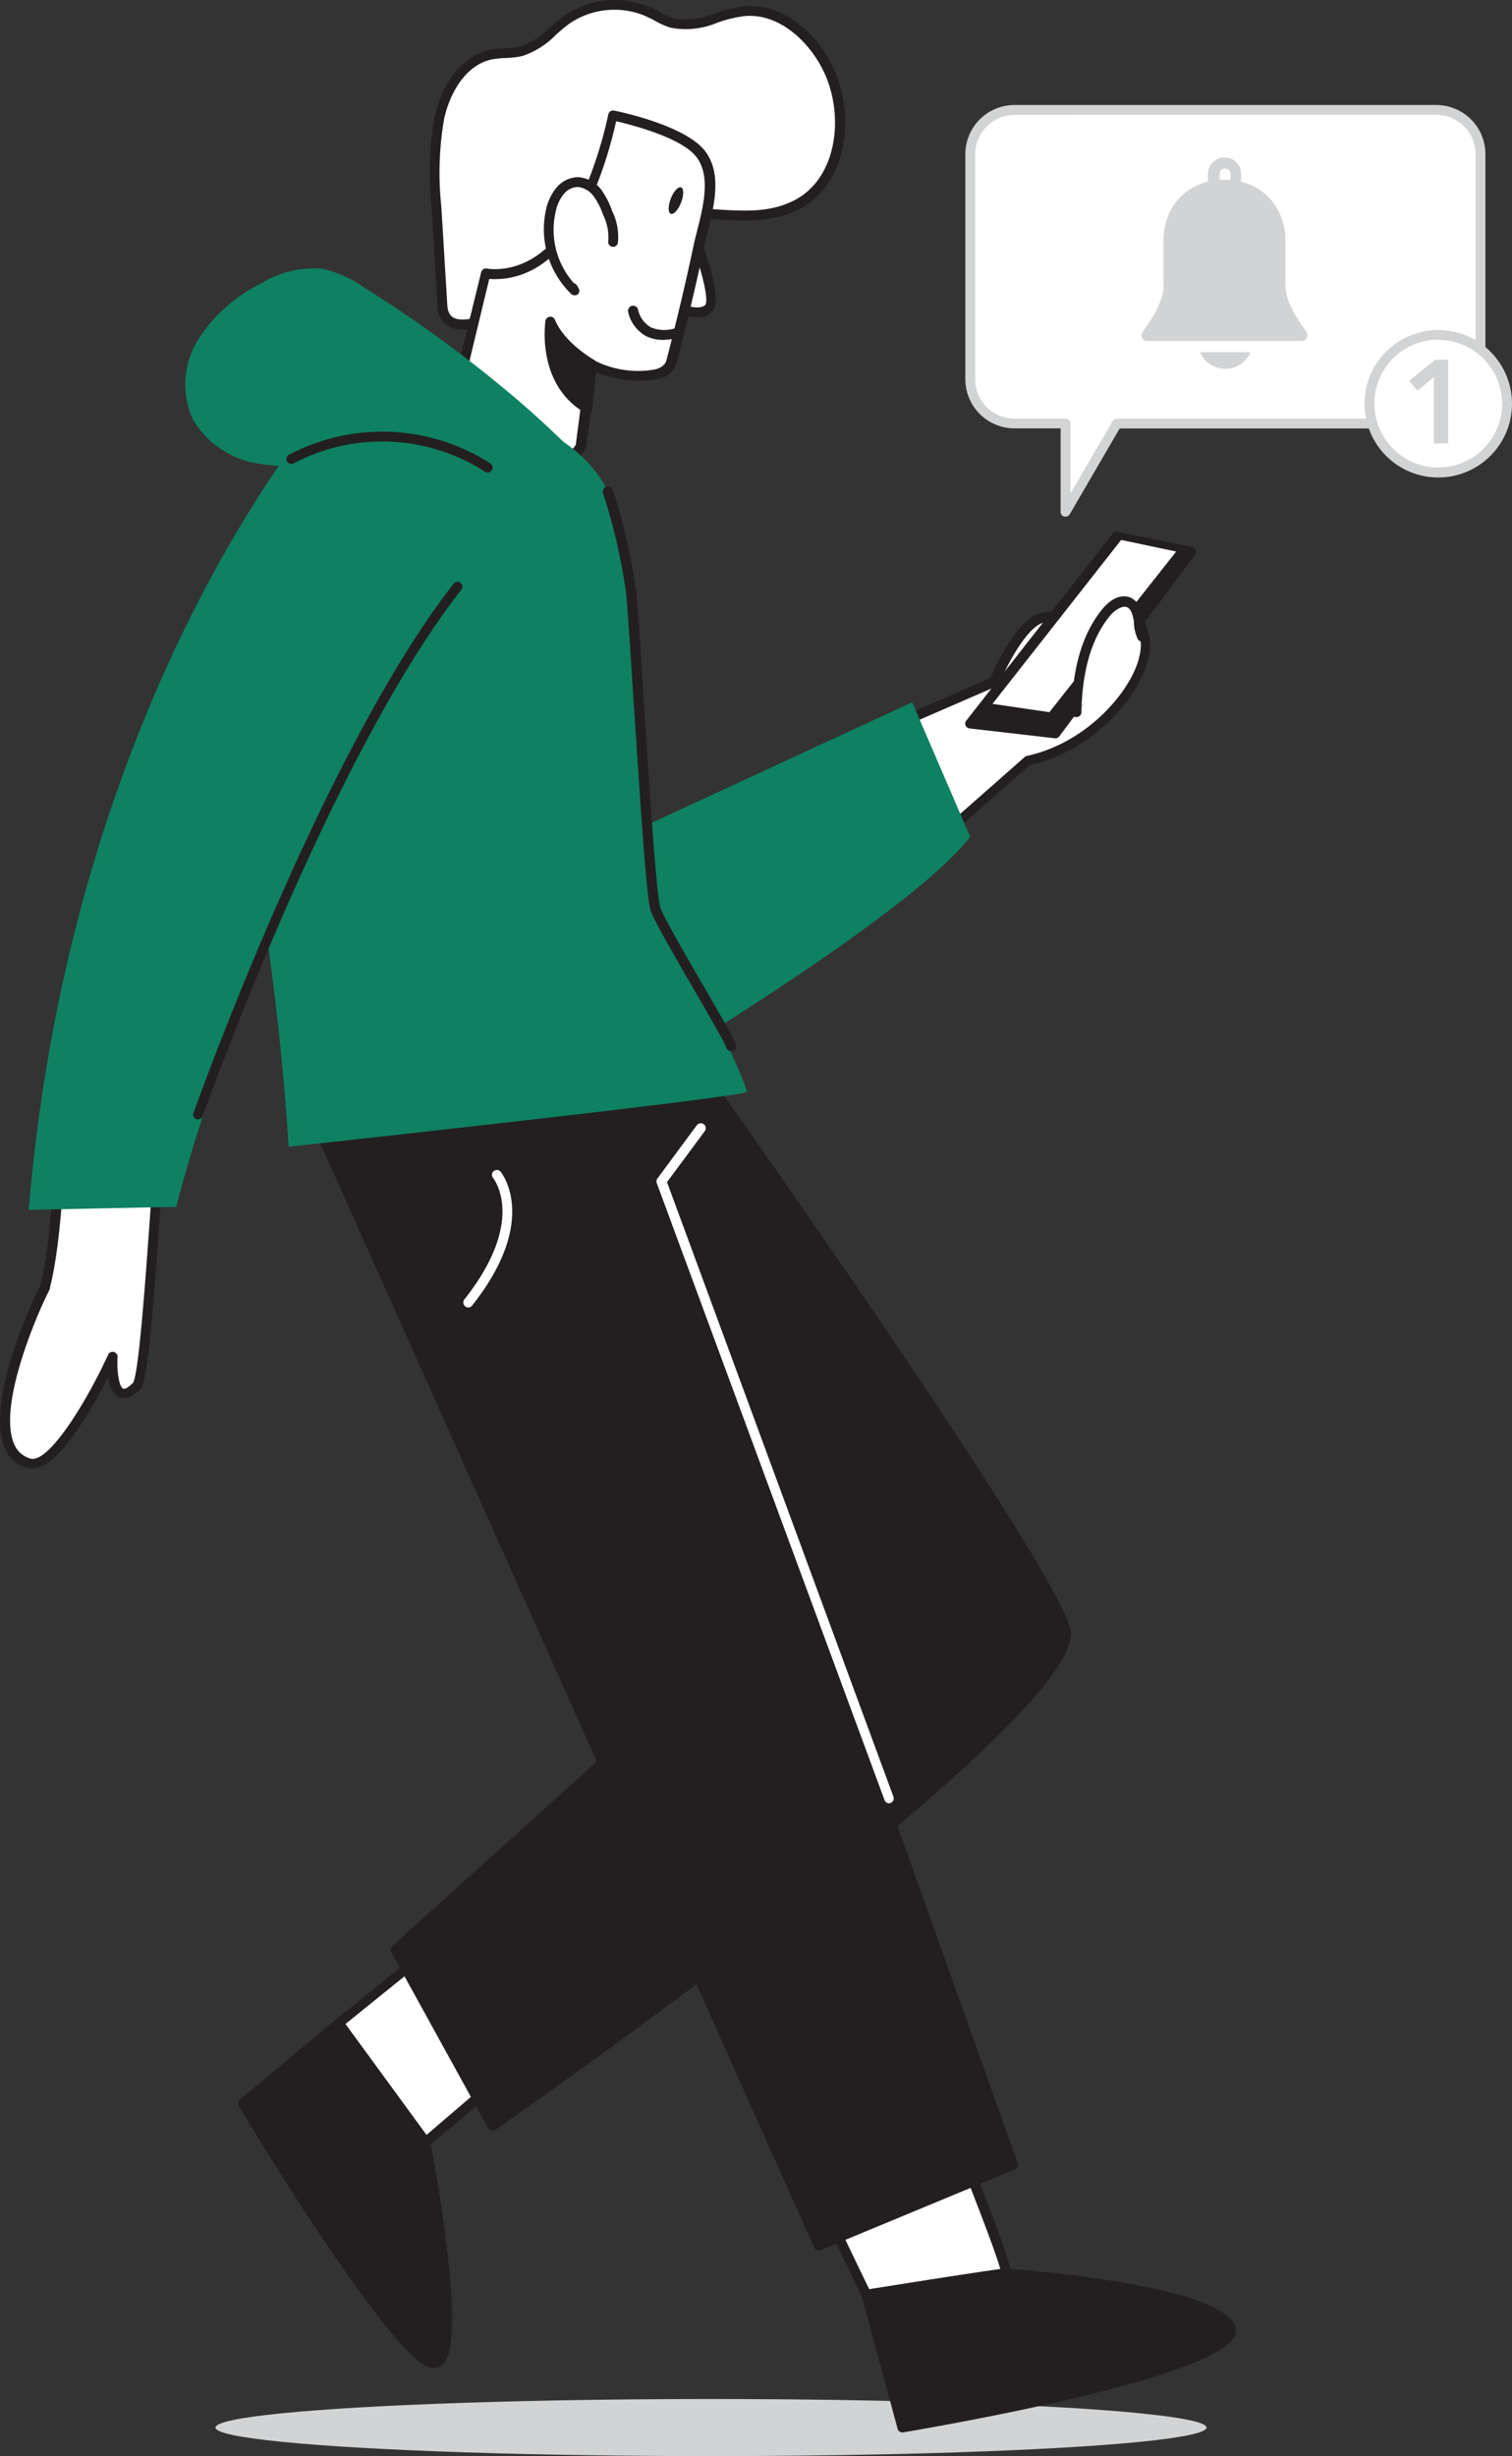 <?xml version="1.0" encoding="UTF-8" standalone="no"?>
<svg
   xmlns:dc="http://purl.org/dc/elements/1.1/"
   xmlns:cc="http://creativecommons.org/ns#"
   xmlns:rdf="http://www.w3.org/1999/02/22-rdf-syntax-ns#"
   xmlns:svg="http://www.w3.org/2000/svg"
   xmlns="http://www.w3.org/2000/svg"
   viewBox="0 0 153.616 249.484"
   version="1.1"
   id="svg106"
   width="153.616"
   height="249.484">
  <rect x="0" y="0" width="153.616" height="249.484" fill="#333333" stroke="none"/>
  <defs
     id="defs110" />
  <g
     id="_323_notifications_flatline"
     data-name="#323_notifications_flatline"
     transform="translate(-134.554,-25.006)">
    <ellipse
       cx="206.79"
       cy="271.59"
       rx="50.34"
       ry="2.9"
       fill="#d1d3d4"
       id="ellipse2" />
    <path
       d="m 150.65,144.35 c -0.28,0.36 -1.22,20.44 -2.25,21.47 -2.8,2.8 -2.44,-3 -2.44,-3 0,0 -5.37,11.71 -8.49,10.82 -5.68,-1.62 0.22,-15.18 1.67,-17.93 1.38,-5.36 1.56,-16.07 1.56,-16.07"
       fill="#ffffff"
       id="path4" />
    <path
       d="m 137.8,174.18 a 1.89,1.89 0 0 1 -0.47,-0.06 3.48,3.48 0 0 1 -2.31,-2.07 c -1.86,-4.36 2.36,-14.05 3.65,-16.52 1.33,-5.26 1.53,-15.79 1.53,-15.9 a 0.51,0.51 0 0 1 0.51,-0.49 0.49,0.49 0 0 1 0.49,0.51 c 0,0.44 -0.2,10.83 -1.58,16.18 a 0.36,0.36 0 0 1 0,0.11 c -1.13,2.16 -5.34,11.73 -3.64,15.72 a 2.5,2.5 0 0 0 1.67,1.5 c 1.86,0.53 5.74,-5.85 7.89,-10.55 a 0.5,0.5 0 0 1 0.58,-0.28 0.52,0.52 0 0 1 0.38,0.52 c -0.09,1.36 0.13,3 0.57,3.22 0.13,0.06 0.47,-0.06 1,-0.6 0.57,-0.87 1.25,-10.36 1.62,-15.46 0.41,-5.73 0.43,-5.77 0.6,-6 a 0.5,0.5 0 0 1 0.7,-0.09 0.5,0.5 0 0 1 0.15,0.59 c -0.09,0.4 -0.27,2.9 -0.46,5.54 -0.73,10.36 -1.21,15.41 -1.9,16.1 -0.69,0.69 -1.53,1.08 -2.13,0.8 a 2.58,2.58 0 0 1 -1.1,-2.1 c -1.7,3.37 -5.08,9.33 -7.75,9.33 z"
       fill="#231f20"
       id="path6" />
    <path
       d="m 223.64,99.47 12,-5.21 c 0,0 2.4,-5.77 4.79,-6.48 a 62.08,62.08 0 0 1 8.57,-1.12 4.76,4.76 0 0 1 1.83,5.07 c -0.71,3.51 -5.35,9.15 -11.83,10.55 l -11.84,10.42"
       fill="#ffffff"
       id="path8" />
    <path
       d="m 227.16,113.2 a 0.52,0.52 0 0 1 -0.38,-0.17 0.49,0.49 0 0 1 0.05,-0.7 l 11.82,-10.42 a 0.51,0.51 0 0 1 0.23,-0.12 c 6.33,-1.37 10.78,-6.88 11.44,-10.16 a 4.31,4.31 0 0 0 -1.48,-4.46 58.56,58.56 0 0 0 -8.31,1.09 c -1.77,0.53 -3.82,4.65 -4.46,6.19 a 0.51,0.51 0 0 1 -0.27,0.27 l -12,5.21 a 0.502,0.502 0 0 1 -0.4,-0.92 l 11.78,-5.13 c 0.49,-1.13 2.65,-5.88 5,-6.58 a 61.45,61.45 0 0 1 8.69,-1.14 0.51,0.51 0 0 1 0.3,0.07 5.22,5.22 0 0 1 2.06,5.59 c -0.72,3.62 -5.32,9.39 -12.08,10.92 l -11.73,10.34 a 0.52,0.52 0 0 1 -0.26,0.12 z"
       fill="#231f20"
       id="path10" />
    <polygon
       points="241.8,99.47 255.59,81.03 247.99,79.48 233.12,98.44 "
       fill="#231f20"
       id="polygon12" />
    <path
       d="m 241.8,100 h -0.06 l -8.68,-1 a 0.5,0.5 0 0 1 -0.4,-0.3 0.48,0.48 0 0 1 0.07,-0.5 l 14.87,-19 a 0.49,0.49 0 0 1 0.49,-0.18 l 7.61,1.55 a 0.49,0.49 0 0 1 0.36,0.31 0.47,0.47 0 0 1 -0.07,0.47 L 242.2,99.77 a 0.52,0.52 0 0 1 -0.4,0.23 z m -7.74,-1.92 7.51,0.89 L 254.73,81.39 248.2,80 Z"
       fill="#231f20"
       id="path14" />
    <polygon
       points="241.17,97.35 254.05,81.03 248.46,79.85 235.39,96.5 "
       fill="#ffffff"
       id="polygon16" />
    <path
       d="M 233.12,110 227.23,96.34 197.7,110 l 3,23.57 c 0,0 26.55,-15.84 32.42,-23.57 z"
       fill="#0e8162"
       id="path18" />
    <path
       d="m 231,240.43 c 0,0 6.29,15.52 5.72,15.51 -0.57,-0.01 -14.14,2.15 -14.14,2.15 0,0 -6.19,-12.73 -6,-13 0.19,-0.27 14.42,-4.66 14.42,-4.66 z"
       fill="#ffffff"
       id="path20" />
    <path
       d="m 222.58,258.59 a 0.5,0.5 0 0 1 -0.45,-0.28 c -6.3,-13 -6.18,-13.18 -6,-13.47 0.18,-0.29 0.24,-0.46 14.75,-4.89 a 0.51,0.51 0 0 1 0.61,0.29 c 6.18,15.26 5.88,15.7 5.69,16 a 0.5,0.5 0 0 1 -0.44,0.23 c -0.53,0 -8.7,1.29 -14.05,2.14 z m -5.43,-13.24 c 0.63,1.59 3.67,8 5.72,12.19 2.59,-0.42 11,-1.76 13.31,-2.05 -0.49,-1.88 -3.46,-9.45 -5.48,-14.45 -4.78,1.46 -11.9,3.69 -13.55,4.31 z"
       fill="#231f20"
       id="path22" />
    <path
       d="m 236.72,255.94 c 0,0 22.31,1.66 22.91,5.74 0.6,4.08 -33.4,9.91 -33.4,9.91 l -3.65,-13.5 z"
       fill="#231f20"
       id="path24" />
    <path
       d="m 226.23,272.08 a 0.49,0.49 0 0 1 -0.48,-0.36 l -3.65,-13.5 a 0.47,0.47 0 0 1 0.06,-0.4 0.49,0.49 0 0 1 0.34,-0.22 l 14.14,-2.16 h 0.12 c 3.79,0.28 22.74,1.91 23.36,6.17 0.62,4.26 -25.72,9.08 -33.8,10.47 z m -3,-13.58 3.36,12.5 c 16,-2.77 32.87,-7.06 32.54,-9.27 -0.2,-1.42 -6.47,-4.12 -22.39,-5.31 z"
       fill="#231f20"
       id="path26" />
    <polygon
       points="168.96,230.51 178.29,222.97 184.24,237.08 177.79,242.6 "
       fill="#ffffff"
       id="polygon28" />
    <path
       d="m 177.79,243.1 v 0 a 0.49,0.49 0 0 1 -0.35,-0.2 l -8.83,-12.08 a 0.5,0.5 0 0 1 0.09,-0.69 l 9.33,-7.54 a 0.46,0.46 0 0 1 0.44,-0.09 0.49,0.49 0 0 1 0.34,0.29 l 6,14.11 a 0.51,0.51 0 0 1 -0.14,0.57 l -6.55,5.53 a 0.5,0.5 0 0 1 -0.33,0.1 z m -8.14,-12.5 8.23,11.27 5.76,-4.93 -5.55,-13.16 z"
       fill="#231f20"
       id="path30" />
    <path
       d="m 177.79,242.6 c 0,0 4.51,23.25 0.67,22.45 -3.84,-0.8 -19.21,-26.4 -19.21,-26.4 l 9.71,-8.14 z"
       fill="#231f20"
       id="path32" />
    <path
       d="m 178.66,265.56 a 1.53,1.53 0 0 1 -0.3,0 c -3.93,-0.82 -18,-24 -19.54,-26.63 a 0.51,0.51 0 0 1 0.11,-0.64 l 9.71,-8.13 A 0.49,0.49 0 0 1 169,230 a 0.47,0.47 0 0 1 0.34,0.2 l 8.84,12.08 a 0.5,0.5 0 0 1 0.08,0.2 c 0,0.05 1,5 1.62,10.25 1.35,10.76 0.07,12 -0.35,12.43 a 1.2,1.2 0 0 1 -0.87,0.4 z M 159.9,238.75 c 6.15,10.22 16,25.26 18.67,25.81 a 0.28,0.28 0 0 0 0.28,-0.08 c 1.63,-1.61 -0.06,-14.1 -1.52,-21.68 l -8.46,-11.56 z"
       fill="#231f20"
       id="path34" />
    <path
       d="m 204.36,131.87 c 0,0 38.43,54.16 38.51,59 0.18,9.42 -58.29,50.06 -58.29,50.06 L 174.73,223 210.56,190.74 176.89,129.49 Z"
       fill="#231f20"
       id="path36" />
    <path
       d="m 184.58,241.44 h -0.11 a 0.45,0.45 0 0 1 -0.32,-0.25 l -9.86,-17.91 a 0.49,0.49 0 0 1 0.11,-0.61 l 35.53,-32 -33.48,-60.9 a 0.49,0.49 0 0 1 0.48,-0.73 l 27.47,2.34 a 0.52,0.52 0 0 1 0.36,0.21 c 4,5.56 38.52,54.43 38.61,59.29 0.18,9.58 -56.11,48.82 -58.5,50.48 a 0.52,0.52 0 0 1 -0.29,0.08 z m -9.23,-18.3 9.4,17.08 c 2.58,-1.81 15.75,-11.08 28.74,-21.17 25.22,-19.6 28.93,-26.05 28.89,-28.16 -0.07,-3.83 -27.54,-43.37 -38.3,-58.54 L 177.77,130.1 211,190.53 a 0.5,0.5 0 0 1 -0.1,0.61 z"
       fill="#231f20"
       id="path38" />
    <polygon
       points="237.45,244.91 197.06,131.7 166.14,137.83 217.72,253.1 "
       fill="#231f20"
       id="polygon40" />
    <path
       d="m 217.72,253.6 a 0.49,0.49 0 0 1 -0.45,-0.3 L 165.69,138 a 0.49,0.49 0 0 1 0,-0.44 0.5,0.5 0 0 1 0.34,-0.26 L 197,131.21 a 0.51,0.51 0 0 1 0.57,0.32 l 40.39,113.21 a 0.5,0.5 0 0 1 -0.28,0.63 l -19.73,8.19 a 0.41,0.41 0 0 1 -0.23,0.04 z M 166.85,138.2 218,252.45 l 18.85,-7.82 -40.1,-112.36 z"
       fill="#231f20"
       id="path42" />
    <path
       d="m 224.89,208.18 a 0.5,0.5 0 0 1 -0.47,-0.33 l -23.14,-62.67 a 0.49,0.49 0 0 1 0.07,-0.47 l 4,-5.41 a 0.51,0.51 0 0 1 0.7,-0.1 0.5,0.5 0 0 1 0.11,0.7 l -3.84,5.18 23,62.42 a 0.49,0.49 0 0 1 -0.29,0.64 0.38,0.38 0 0 1 -0.14,0.04 z"
       fill="#ffffff"
       id="path44" />
    <path
       d="m 181.75,58 a 1.89,1.89 0 0 1 -2.26,-2 L 178.9,46 a 32.39,32.39 0 0 1 0.32,-9.07 c 0.64,-2.86 2.45,-5.81 5.32,-6.36 1,-0.18 2,-0.07 3,-0.32 1.83,-0.47 3.07,-2.11 4.62,-3.19 a 8.62,8.62 0 0 1 8.47,-0.72 15.22,15.22 0 0 0 2.2,1 c 2.42,0.69 4.85,-1 7.35,-1.2 3.78,-0.34 7.12,2.74 8.66,6.2 2.09,4.7 1.16,11.23 -3.44,13.51 -3.62,1.79 -7.42,0.7 -11.16,0.87 -3.93,0.17 -5.69,3.12 -8.57,5.4 a 21.26,21.26 0 0 1 -9.39,4.35 c -1.28,0.22 -1.69,0.78 -2.84,1.16 A 6.11,6.11 0 0 1 181.75,58 Z"
       fill="#ffffff"
       id="path46" />
    <path
       d="M 181.57,58.47 A 2.36,2.36 0 0 1 179,56.06 L 178.4,46 a 32.75,32.75 0 0 1 0.33,-9.21 c 0.65,-2.86 2.49,-6.13 5.72,-6.74 a 11.6,11.6 0 0 1 1.41,-0.14 7.37,7.37 0 0 0 1.52,-0.17 7.71,7.71 0 0 0 3,-1.91 c 0.48,-0.41 1,-0.84 1.49,-1.21 a 9.06,9.06 0 0 1 9,-0.76 l 0.72,0.37 a 7.33,7.33 0 0 0 1.41,0.64 7.4,7.4 0 0 0 4.21,-0.52 14.09,14.09 0 0 1 2.95,-0.7 c 4.17,-0.37 7.61,3 9.17,6.5 2.17,4.88 1.21,11.74 -3.68,14.16 -2.63,1.31 -5.36,1.15 -8,1 a 31.47,31.47 0 0 0 -3.36,-0.08 c -2.71,0.12 -4.3,1.63 -6.15,3.38 -0.67,0.64 -1.36,1.3 -2.14,1.91 a 21.76,21.76 0 0 1 -9.67,4.48 4.53,4.53 0 0 0 -1.51,0.58 7.52,7.52 0 0 1 -1.25,0.56 6.38,6.38 0 0 1 -1.79,0.36 z M 197,26 a 8,8 0 0 0 -4.6,1.41 15.39,15.39 0 0 0 -1.4,1.17 8.59,8.59 0 0 1 -3.38,2.12 9.36,9.36 0 0 1 -1.72,0.2 12.45,12.45 0 0 0 -1.27,0.12 c -2.76,0.52 -4.36,3.43 -4.94,6 a 31.79,31.79 0 0 0 -0.3,8.93 L 180,56 c 0.06,1.07 0.59,1.52 1.74,1.46 v 0 a 5.69,5.69 0 0 0 1.53,-0.31 6.15,6.15 0 0 0 1.09,-0.49 5.35,5.35 0 0 1 1.81,-0.69 20.61,20.61 0 0 0 9.17,-4.24 c 0.75,-0.59 1.42,-1.23 2.08,-1.85 1.9,-1.81 3.7,-3.52 6.78,-3.66 a 33.37,33.37 0 0 1 3.47,0.08 c 2.62,0.15 5.09,0.29 7.49,-0.9 4.37,-2.16 5.19,-8.39 3.21,-12.85 -1.37,-3.08 -4.51,-6.24 -8.17,-5.91 a 13,13 0 0 0 -2.74,0.66 8.26,8.26 0 0 1 -4.78,0.52 8.12,8.12 0 0 1 -1.61,-0.72 c -0.23,-0.12 -0.45,-0.24 -0.68,-0.34 A 7.77,7.77 0 0 0 197,26 Z"
       fill="#231f20"
       id="path48" />
    <path
       d="m 204.9,48.55 c 0,0 2.71,6.73 1.64,7.79 C 205.47,57.4 203,56 203,56"
       fill="#ffffff"
       id="path50" />
    <path
       d="m 205.39,57.25 a 6.38,6.38 0 0 1 -2.67,-0.77 0.51,0.51 0 0 1 -0.2,-0.68 0.49,0.49 0 0 1 0.67,-0.2 c 0.57,0.31 2.35,1 3,0.39 0.44,-0.44 -0.38,-3.83 -1.75,-7.25 a 0.5,0.5 0 1 1 0.93,-0.37 c 0.85,2.11 2.7,7.16 1.53,8.33 a 2.05,2.05 0 0 1 -1.51,0.55 z"
       fill="#231f20"
       id="path52" />
    <path
       d="m 205.67,40.55 c 2.08,2.55 0.47,6.7 -0.12,9.5 q -1.26,5.88 -2.78,11.72 c -0.65,2.46 -7.11,1.19 -8.1,0.21 l -1.09,8.37 c 0,0 -2.45,4.25 -7.17,0.77 -4.72,-3.48 -5.25,-7.06 -5.25,-7.06 l 2.76,-11.29 c 0,0 4.26,0.91 7.83,-3.66 3.57,-4.57 5.06,-12.39 5.06,-12.39 0,0 6.84,1.35 8.86,3.83 z"
       fill="#ffffff"
       id="path54" />
    <path
       d="m 189.94,73 a 6.53,6.53 0 0 1 -3.83,-1.47 c -4.82,-3.56 -5.42,-7.23 -5.44,-7.39 a 0.61,0.61 0 0 1 0,-0.19 l 2.77,-11.29 a 0.49,0.49 0 0 1 0.58,-0.37 c 0.17,0 4,0.77 7.33,-3.47 3.45,-4.42 5,-12.11 5,-12.19 a 0.55,0.55 0 0 1 0.22,-0.32 0.48,0.48 0 0 1 0.37,-0.07 c 0.29,0.05 7,1.41 9.16,4 v 0 c 1.88,2.31 1,5.69 0.34,8.41 -0.13,0.53 -0.26,1 -0.36,1.5 -0.84,3.92 -1.78,7.88 -2.79,11.75 a 2.32,2.32 0 0 1 -1.83,1.59 11.31,11.31 0 0 1 -6.35,-0.68 l -1,7.61 a 0.55,0.55 0 0 1 -0.06,0.18 5.17,5.17 0 0 1 -3.17,2.3 4.43,4.43 0 0 1 -0.94,0.1 z m -8.27,-8.92 c 0.12,0.55 1,3.65 5,6.65 a 5,5 0 0 0 3.92,1.2 4.13,4.13 0 0 0 2.46,-1.74 l 1.08,-8.26 a 0.51,0.51 0 0 1 0.34,-0.41 0.5,0.5 0 0 1 0.51,0.12 9.78,9.78 0 0 0 6.13,0.89 c 0.65,-0.17 1,-0.47 1.14,-0.88 1,-3.85 1.94,-7.79 2.77,-11.7 0.1,-0.48 0.23,-1 0.37,-1.54 0.63,-2.5 1.42,-5.61 -0.14,-7.53 -1.56,-1.92 -6.53,-3.2 -8.1,-3.56 -0.39,1.83 -1.94,8.12 -5.05,12.11 -3.11,3.99 -6.57,4 -7.84,3.91 z"
       fill="#231f20"
       id="path56" />
    <path
       d="m 203.28,58.82 c 0,0 -3.44,1.25 -4.42,-2.24"
       fill="#ffffff"
       id="path58" />
    <path
       d="m 201.91,59.53 a 3.8,3.8 0 0 1 -1.71,-0.38 3.7,3.7 0 0 1 -1.82,-2.43 0.518,0.518 0 1 1 1,-0.27 2.72,2.72 0 0 0 1.31,1.81 3.5,3.5 0 0 0 2.44,0.09 0.502,0.502 0 1 1 0.35,0.94 5.32,5.32 0 0 1 -1.57,0.24 z"
       fill="#231f20"
       id="path60" />
    <path
       d="m 196.84,49.53 a 5.4,5.4 0 0 0 -0.55,-2.93 7.65,7.65 0 0 0 -1.06,-2.07 2.59,2.59 0 0 0 -2,-1.08 2.47,2.47 0 0 0 -1.8,0.9 4.61,4.61 0 0 0 -0.89,1.85 8.63,8.63 0 0 0 2.36,8.29 l -0.17,-0.28"
       fill="#ffffff"
       id="path62" />
    <path
       d="m 192.92,55 a 0.49,0.49 0 0 1 -0.34,-0.14 9.17,9.17 0 0 1 -2.5,-8.78 5.16,5.16 0 0 1 1,-2 2.93,2.93 0 0 1 2.17,-1.08 3.21,3.21 0 0 1 2.38,1.26 8.57,8.57 0 0 1 1.13,2.21 5.93,5.93 0 0 1 0.57,3.2 0.49,0.49 0 0 1 -0.58,0.4 0.5,0.5 0 0 1 -0.4,-0.58 5.07,5.07 0 0 0 -0.52,-2.65 7.16,7.16 0 0 0 -1,-1.95 2.27,2.27 0 0 0 -1.59,-0.89 1.93,1.93 0 0 0 -1.42,0.73 4,4 0 0 0 -0.78,1.65 8.16,8.16 0 0 0 1.82,7.39 0.48,0.48 0 0 1 0.31,0.23 l 0.17,0.28 a 0.51,0.51 0 0 1 -0.11,0.65 0.54,0.54 0 0 1 -0.31,0.07 z"
       fill="#231f20"
       id="path64" />
    <path
       d="m 194.67,62 c 0,0 -3.14,-1.72 -4.22,-4.34 0,0 -1,6 3.77,8.83 z"
       fill="#231f20"
       id="path66" />
    <path
       d="m 194.22,67 a 0.52,0.52 0 0 1 -0.25,-0.07 c -5,-2.93 -4,-9.27 -4,-9.34 a 0.5,0.5 0 0 1 0.44,-0.41 0.5,0.5 0 0 1 0.52,0.3 c 1,2.42 4,4.08 4,4.1 a 0.51,0.51 0 0 1 0.26,0.49 l -0.46,4.48 a 0.48,0.48 0 0 1 -0.27,0.39 0.46,0.46 0 0 1 -0.24,0.06 z m -3.37,-7.63 a 7.87,7.87 0 0 0 3,6.25 l 0.34,-3.34 a 12.37,12.37 0 0 1 -3.34,-2.94 z"
       fill="#231f20"
       id="path68" />
    <ellipse
       cx="203.22"
       cy="45.37"
       rx="1.44"
       ry="0.56"
       transform="rotate(-68.81,203.232,45.369)"
       fill="#231f20"
       id="ellipse70" />
    <path
       d="m 174.44,64.8 c 0,0 17.4,0.7 21.86,10.12 4.46,9.42 3,41.72 5.58,44.44 2.58,2.72 8.72,16 8.52,16.55 -0.2,0.55 -46.53,5.58 -46.53,5.58 0,0 -0.52,-10.56 -2.67,-24.54 -2.15,-13.98 0.38,-53.81 13.24,-52.15 z"
       fill="#0e8162"
       id="path72" />
    <path
       d="m 182.13,157.81 a 0.45,0.45 0 0 1 -0.31,-0.11 0.5,0.5 0 0 1 -0.09,-0.7 c 6.29,-7.94 3.06,-12.16 2.92,-12.34 a 0.49,0.49 0 0 1 0.07,-0.7 0.5,0.5 0 0 1 0.7,0.07 c 0.16,0.2 3.91,5 -2.9,13.59 a 0.49,0.49 0 0 1 -0.39,0.19 z"
       fill="#ffffff"
       id="path74" />
    <path
       d="m 168.65,64.75 c 0,0 -26.65,28.95 -31.18,83.15 l 15,-0.31 c 0,0 6.66,-27.86 25.25,-58.45 z"
       fill="#0e8162"
       id="path76" />
    <path
       d="m 208.8,131.75 h -0.1 a 0.52,0.52 0 0 1 -0.4,-0.44 c -0.17,-0.48 -1.76,-3.23 -3.16,-5.65 -2,-3.45 -4.06,-7 -4.46,-8.09 -0.45,-1.24 -1,-10 -1.76,-21.4 -0.32,-5 -0.6,-9.3 -0.76,-10.92 a 59.55,59.55 0 0 0 -2.34,-10.16 0.523,0.523 0 1 1 1,-0.31 59.31,59.31 0 0 1 2.38,10.37 c 0.17,1.64 0.45,6 0.76,11 0.54,8.41 1.27,19.92 1.71,21.12 0.37,1 2.5,4.68 4.39,7.94 3.36,5.81 3.35,5.89 3.28,6.2 a 0.5,0.5 0 0 1 -0.54,0.34 z"
       fill="#231f20"
       id="path78" />
    <path
       d="m 154.68,138.7 a 0.45,0.45 0 0 1 -0.16,0 0.51,0.51 0 0 1 -0.31,-0.64 c 0.13,-0.36 13,-36.56 26.43,-53.77 a 0.49,0.49 0 0 1 0.7,-0.08 0.49,0.49 0 0 1 0.08,0.7 C 168.06,102 155.28,138 155.16,138.37 a 0.52,0.52 0 0 1 -0.48,0.33 z"
       fill="#231f20"
       id="path80" />
    <path
       d="m 243.91,97.35 c 0.08,-3.6 0.75,-7.37 3,-10.16 0.58,-0.7 1.49,-1.38 2.31,-1 a 2,2 0 0 1 0.95,1.59 5.62,5.62 0 0 0 0.39,1.87"
       fill="#ffffff"
       id="path82" />
    <path
       d="m 243.91,97.85 v 0 a 0.5,0.5 0 0 1 -0.49,-0.51 c 0.1,-4.57 1.12,-8 3.13,-10.46 0.92,-1.13 2,-1.56 2.91,-1.15 a 2.36,2.36 0 0 1 1.23,2 4.26,4.26 0 0 1 0.06,0.5 3.47,3.47 0 0 0 0.28,1.22 0.5,0.5 0 0 1 -0.21,0.67 0.5,0.5 0 0 1 -0.68,-0.21 4.46,4.46 0 0 1 -0.38,-1.57 c 0,-0.15 0,-0.31 -0.06,-0.46 -0.05,-0.36 -0.21,-1 -0.65,-1.2 -0.44,-0.2 -1.27,0.31 -1.72,0.87 -1.87,2.29 -2.82,5.51 -2.91,9.85 a 0.51,0.51 0 0 1 -0.51,0.45 z"
       fill="#231f20"
       id="path84" />
    <path
       d="m 171.69,54.3 a 11.86,11.86 0 0 0 -4.43,-2 10.18,10.18 0 0 0 -6.19,1.51 15.94,15.94 0 0 0 -6.35,5.63 8.59,8.59 0 0 0 -0.55,8.2 9.36,9.36 0 0 0 6.52,4.44 29.5,29.5 0 0 0 8.13,0.17 56.41,56.41 0 0 1 7.8,-0.09 c 5.33,0.4 10.46,2.15 15.7,3.16 3.31,0.63 2,-2.87 0.75,-4.17 q -3.18,-3.21 -6.64,-6.12 A 131.6,131.6 0 0 0 171.69,54.3 Z"
       fill="#0e8162"
       id="path86" />
    <path
       d="m 184.1,73 a 0.56,0.56 0 0 1 -0.27,-0.08 19.33,19.33 0 0 0 -19.48,-0.83 0.5,0.5 0 0 1 -0.51,-0.85 20.31,20.31 0 0 1 20.54,0.84 0.5,0.5 0 0 1 0.14,0.69 0.48,0.48 0 0 1 -0.42,0.23 z"
       fill="#231f20"
       id="path88" />
    <path
       d="m 280.47,36.18 h -42.84 a 4.49,4.49 0 0 0 -4.48,4.49 v 22.86 a 4.49,4.49 0 0 0 4.48,4.47 h 5.18 v 9 L 248,68 h 32.44 A 4.49,4.49 0 0 0 285,63.53 V 40.67 a 4.49,4.49 0 0 0 -4.53,-4.49 z"
       fill="#ffffff"
       id="path90" />
    <path
       d="m 242.81,77.48 a 0.3,0.3 0 0 1 -0.13,0 0.48,0.48 0 0 1 -0.37,-0.48 v -8.48 h -4.68 a 5,5 0 0 1 -5,-5 V 40.67 a 5,5 0 0 1 5,-5 h 42.84 a 5,5 0 0 1 5,5 v 22.86 a 5,5 0 0 1 -5,5 h -32.16 l -5.07,8.71 a 0.48,0.48 0 0 1 -0.43,0.24 z m -5.18,-40.8 a 4,4 0 0 0 -4,4 v 22.85 a 4,4 0 0 0 4,4 h 5.18 a 0.5,0.5 0 0 1 0.5,0.5 v 7.11 l 4.28,-7.36 a 0.52,0.52 0 0 1 0.44,-0.25 h 32.44 a 4,4 0 0 0 4,-4 V 40.67 a 4,4 0 0 0 -4,-4 z"
       fill="#d1d3d4"
       id="path92" />
    <g
       id="_5xpas6.tif"
       data-name="5xpas6.tif">
      <path
         d="m 259,59.64 h -7.88 a 0.55,0.55 0 0 1 -0.58,-0.48 0.54,0.54 0 0 1 0.1,-0.41 c 0.32,-0.47 0.64,-0.94 0.94,-1.42 a 7.8,7.8 0 0 0 1.17,-2.86 3.6,3.6 0 0 0 0,-0.66 v -4.26 a 6.94,6.94 0 0 1 0.4,-2.39 5.49,5.49 0 0 1 1.49,-2.29 5.84,5.84 0 0 1 2.52,-1.38 c 0.09,0 0.12,-0.05 0.12,-0.14 0,-0.09 0,-0.45 0,-0.67 a 1.69,1.69 0 0 1 3.36,-0.25 6.76,6.76 0 0 1 0,0.9 c 0,0.1 0,0.14 0.13,0.17 a 5.69,5.69 0 0 1 3.86,3.35 6.1,6.1 0 0 1 0.51,2.27 c 0,0.82 0,1.65 0,2.47 0,0.82 0,1.45 0,2.18 a 5.18,5.18 0 0 0 0.5,2.22 15.79,15.79 0 0 0 1.44,2.44 l 0.22,0.32 a 0.55,0.55 0 0 1 0,0.6 0.54,0.54 0 0 1 -0.51,0.29 z m 0.58,-16.37 c 0,-0.19 0,-0.39 0,-0.59 a 0.56,0.56 0 0 0 -0.53,-0.56 0.55,0.55 0 0 0 -0.58,0.46 5.3,5.3 0 0 0 0,0.69 z"
         fill="#d1d3d4"
         id="path94" />
      <path
         d="m 261.61,60.78 a 2.79,2.79 0 0 1 -5.13,0 z"
         fill="#d1d3d4"
         id="path96" />
    </g>
    <circle
       cx="280.68"
       cy="66.02"
       r="6.99"
       fill="#ffffff"
       id="circle99" />
    <path
       d="m 280.68,73.51 a 7.49,7.49 0 1 1 7.49,-7.51 7.5,7.5 0 0 1 -7.49,7.51 z m 0,-14 a 6.49,6.49 0 1 0 6.49,6.49 6.5,6.5 0 0 0 -6.49,-6.47 z"
       fill="#d1d3d4"
       id="path101" />
    <path
       d="m 280.24,63.31 -1.68,1.38 -0.84,-1 2.65,-2.14 h 1.31 v 8.5 h -1.44 z"
       fill="#d1d3d4"
       id="path103" />
  </g>
</svg>
